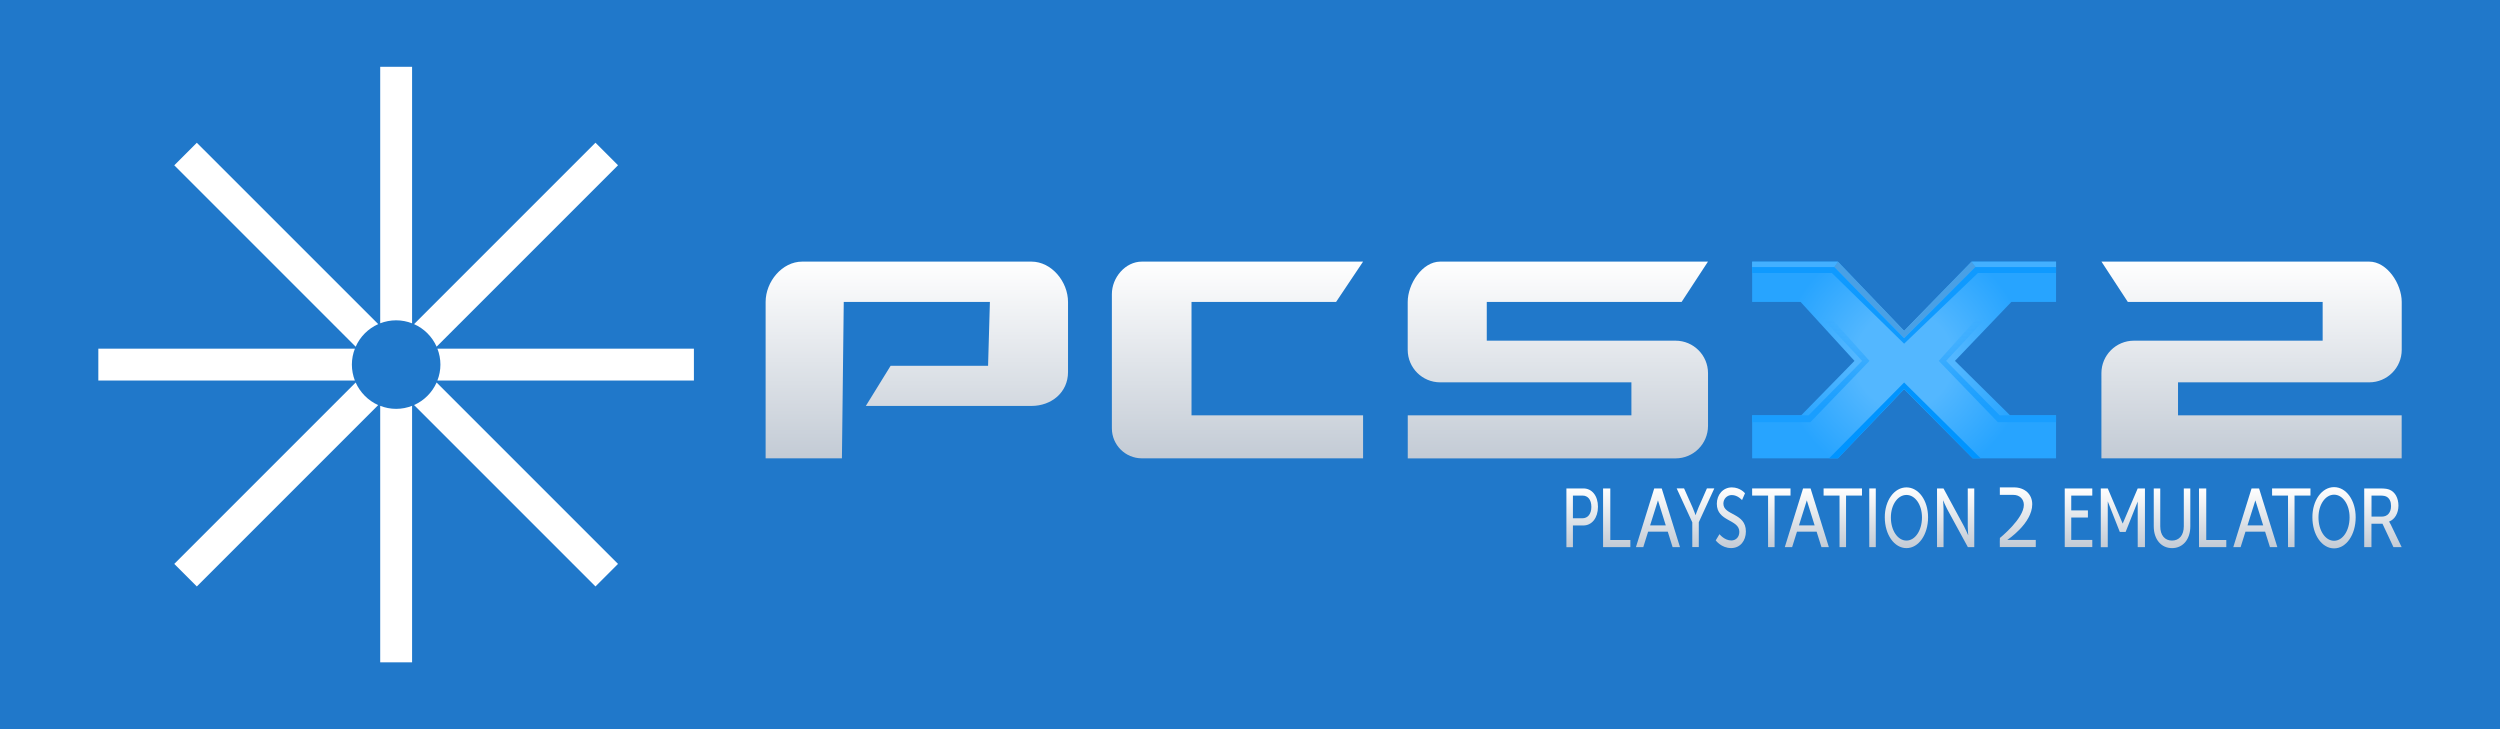 <?xml version="1.0" encoding="utf-8"?>
<!-- Generator: Adobe Illustrator 25.0.0, SVG Export Plug-In . SVG Version: 6.00 Build 0)  -->
<svg version="1.1" xmlns="http://www.w3.org/2000/svg" xmlns:xlink="http://www.w3.org/1999/xlink" x="0px" y="0px"
	 viewBox="0 0 480 140" style="enable-background:new 0 0 480 140;" xml:space="preserve">
<style type="text/css">
	.st0{fill:#2078CA;}
	.st1{fill:url(#SVGID_1_);}
	.st2{fill:#FFFFFF;}
	.st3{fill:url(#SVGID_2_);}
	.st4{fill:url(#SVGID_3_);}
	.st5{fill:url(#SVGID_4_);}
	.st6{fill:url(#SVGID_5_);}
	.st7{fill:url(#SVGID_6_);}
	.st8{fill:url(#SVGID_7_);}
	.st9{fill:#0094FF;}
	.st10{fill:url(#SVGID_8_);}
	.st11{fill:#43B0FF;}
	.st12{fill:#49A0E5;}
	.st13{fill:#0F9AFF;}
	.st14{fill:url(#SVGID_9_);}
	.st15{fill:url(#SVGID_10_);}
	.st16{fill:url(#SVGID_11_);}
	.st17{fill:url(#SVGID_12_);}
	.st18{fill:url(#SVGID_13_);}
	.st19{fill:url(#SVGID_14_);}
	.st20{fill:url(#SVGID_15_);}
	.st21{fill:url(#SVGID_16_);}
	.st22{fill:url(#SVGID_17_);}
	.st23{fill:url(#SVGID_18_);}
	.st24{fill:url(#SVGID_19_);}
	.st25{fill:url(#SVGID_20_);}
	.st26{fill:url(#SVGID_21_);}
	.st27{fill:url(#SVGID_22_);}
	.st28{fill:url(#SVGID_23_);}
	.st29{fill:url(#SVGID_24_);}
	.st30{fill:url(#SVGID_25_);}
	.st31{fill:url(#SVGID_26_);}
	.st32{fill:url(#SVGID_27_);}
	.st33{fill:url(#SVGID_28_);}
</style>
<g id="Layer_1">
	<rect class="st0" width="480" height="140"/>
</g>
<g id="Layer_2">
	<g>
		<g>
			<path class="st2" d="M76.06,61.5c1.08,0,2.11,0.21,3.06,0.58V12.82H73v49.25C73.95,61.71,74.98,61.5,76.06,61.5z"/>
			<path class="st2" d="M83.83,66.56l34.83-34.83l-4.33-4.33L79.5,62.23C81.43,63.09,82.97,64.63,83.83,66.56z"/>
			<path class="st2" d="M72.62,62.23L37.79,27.41l-4.33,4.33l34.83,34.83C69.15,64.63,70.69,63.09,72.62,62.23z"/>
			<path class="st2" d="M67.56,70c0-1.08,0.21-2.11,0.58-3.06H18.88v6.12h49.25C67.77,72.11,67.56,71.08,67.56,70z"/>
			<path class="st2" d="M79.5,77.77l34.83,34.83l4.33-4.33L83.83,73.44C82.97,75.37,81.43,76.91,79.5,77.77z"/>
			<path class="st2" d="M83.98,66.94c0.37,0.95,0.58,1.98,0.58,3.06s-0.21,2.11-0.58,3.06h49.25v-6.12H83.98z"/>
			<path class="st2" d="M76.06,78.5c-1.08,0-2.11-0.21-3.06-0.58v49.25h6.12V77.92C78.17,78.29,77.14,78.5,76.06,78.5z"/>
			<path class="st2" d="M68.29,73.44l-34.83,34.83l4.33,4.33l34.82-34.82C70.69,76.91,69.15,75.37,68.29,73.44z"/>
		</g>
		<g>
			<linearGradient id="SVGID_1_" gradientUnits="userSpaceOnUse" x1="176.029" y1="88" x2="176.029" y2="50.235">
				<stop  offset="0" style="stop-color:#C3CBD5"/>
				<stop  offset="1" style="stop-color:#FFFFFF"/>
			</linearGradient>
			<path class="st1" d="M147,88V57.97c0-3.88,3.15-7.74,7.03-7.74h44c3.88,0,7.03,3.86,7.03,7.74v13.47c0,3.88-3.15,6.5-7.03,6.5
				h-31.79l4.76-7.71h18.71l0.35-12.26H162L161.65,88H147z"/>
			<linearGradient id="SVGID_2_" gradientUnits="userSpaceOnUse" x1="237.588" y1="88" x2="237.588" y2="50.235">
				<stop  offset="0" style="stop-color:#C3CBD5"/>
				<stop  offset="1" style="stop-color:#FFFFFF"/>
			</linearGradient>
			<path class="st3" d="M261.71,79.75V88h-42.47c-3.18,0-5.76-2.58-5.76-5.76V56.47c0-3.18,2.58-6.24,5.76-6.24h42.47l-5.18,7.74
				h-27.76v21.78H261.71z"/>
			<linearGradient id="SVGID_3_" gradientUnits="userSpaceOnUse" x1="299.118" y1="88" x2="299.118" y2="50.235">
				<stop  offset="0" style="stop-color:#C3CBD5"/>
				<stop  offset="1" style="stop-color:#FFFFFF"/>
			</linearGradient>
			<path class="st4" d="M270.29,79.75h42.94v-6.34h-36.71c-3.44,0-6.24-2.79-6.24-6.24v-9.2c0-3.44,2.79-7.74,6.24-7.74h51.41
				l-5.06,7.74h-37.41v7.44h36.24c3.44,0,6.24,2.79,6.24,6.24v10.12c0,3.44-2.79,6.24-6.24,6.24h-51.41V79.75z"/>
			<linearGradient id="SVGID_4_" gradientUnits="userSpaceOnUse" x1="432.294" y1="88" x2="432.294" y2="50.235">
				<stop  offset="0" style="stop-color:#C3CBD5"/>
				<stop  offset="1" style="stop-color:#FFFFFF"/>
			</linearGradient>
			<path class="st5" d="M461.12,79.75h-42.94v-6.34h36.71c3.44,0,6.24-2.79,6.24-6.24v-9.2c0-3.44-2.79-7.74-6.24-7.74h-51.41
				l5.06,7.74h37.41v7.44h-36.24c-3.44,0-6.24,2.79-6.24,6.24V88h57.65V79.75z"/>
			<g>
				<radialGradient id="SVGID_5_" cx="365.588" cy="69.118" r="24.575" gradientUnits="userSpaceOnUse">
					<stop  offset="0.38" style="stop-color:#53B7FF"/>
					<stop  offset="0.957" style="stop-color:#27A4FF"/>
				</radialGradient>
				<polygon class="st6" points="336.41,50.24 352.88,50.24 365.59,63.53 378.53,50.24 394.76,50.24 394.76,57.97 386.18,57.97 
					375.35,69.29 385.94,79.75 394.76,79.75 394.76,88 378.76,88 365.59,74.71 352.88,88 336.41,88 336.41,79.75 345.82,79.75 
					356.06,69.29 345.71,57.97 336.41,57.97 				"/>
				<linearGradient id="SVGID_6_" gradientUnits="userSpaceOnUse" x1="347.676" y1="81.059" x2="347.676" y2="56.67">
					<stop  offset="0.091" style="stop-color:#199EFF"/>
					<stop  offset="0.824" style="stop-color:#199EFF;stop-opacity:0"/>
				</linearGradient>
				<polygon class="st7" points="347.59,56.67 336.41,56.67 336.41,57.97 346.94,57.97 357.53,69.29 347.24,79.75 336.41,79.75 
					336.41,81.06 347.59,81.06 358.94,69.29 				"/>
				<polygon class="st9" points="352.88,88 351.18,88 365.59,73.44 380.29,88 378.76,88 365.59,74.71 				"/>
				<linearGradient id="SVGID_7_" gradientUnits="userSpaceOnUse" x1="383.5" y1="81.059" x2="383.5" y2="56.67">
					<stop  offset="0.091" style="stop-color:#199EFF"/>
					<stop  offset="0.824" style="stop-color:#199EFF;stop-opacity:0"/>
				</linearGradient>
				<polygon class="st8" points="383.59,56.67 394.76,56.67 394.76,57.97 384.24,57.97 373.65,69.29 383.94,79.75 394.76,79.75 
					394.76,81.06 383.59,81.06 372.24,69.29 				"/>
				<polygon class="st11" points="352.18,51.29 336.41,51.29 336.41,50.24 352.88,50.24 				"/>
				<polygon class="st11" points="394.76,51.29 379.32,51.29 378.53,50.24 394.76,50.24 				"/>
				<polygon class="st12" points="365.59,64.93 352.18,51.29 352.88,50.24 365.59,63.53 378.53,50.24 379.3,51.27 				"/>
				<polygon class="st13" points="394.76,51.29 379.34,51.29 379.3,51.27 379.27,51.29 365.59,64.93 352.18,51.29 336.41,51.29 
					336.41,52.41 351.71,52.41 365.59,65.99 379.77,52.41 394.76,52.41 				"/>
			</g>
		</g>
		<linearGradient id="SVGID_8_" gradientUnits="userSpaceOnUse" x1="303.781" y1="105.046" x2="303.781" y2="93.775">
			<stop  offset="0" style="stop-color:#C3CBD5"/>
			<stop  offset="1" style="stop-color:#FFFFFF"/>
		</linearGradient>
		<path class="st10" d="M300.75,93.78h3.26c1.63,0,2.8,1.39,2.8,3.53c0,2.14-1.18,3.58-2.8,3.58H302v4.17h-1.25V93.78z
			 M303.81,99.51c1.07,0,1.73-0.85,1.73-2.2c0-1.36-0.66-2.16-1.72-2.16H302v4.36H303.81z"/>
		<linearGradient id="SVGID_9_" gradientUnits="userSpaceOnUse" x1="325.529" y1="105.046" x2="325.529" y2="93.775">
			<stop  offset="0" style="stop-color:#C3CBD5"/>
			<stop  offset="1" style="stop-color:#FFFFFF"/>
		</linearGradient>
		<path class="st14" d="M324.91,100.27l-2.99-6.5h1.42l1.65,3.7c0.28,0.62,0.54,1.42,0.54,1.42h0.03c0,0,0.27-0.78,0.54-1.42
			l1.63-3.7h1.42l-2.98,6.5v4.77h-1.25V100.27z"/>
		<linearGradient id="SVGID_10_" gradientUnits="userSpaceOnUse" x1="332.329" y1="105.238" x2="332.329" y2="93.584">
			<stop  offset="0" style="stop-color:#C3CBD5"/>
			<stop  offset="1" style="stop-color:#FFFFFF"/>
		</linearGradient>
		<path class="st15" d="M330.14,102.56c0,0,0.95,1.21,2.27,1.21c0.83,0,1.54-0.59,1.54-1.66c0-2.44-4.32-1.92-4.32-5.38
			c0-1.76,1.2-3.15,2.88-3.15c1.65,0,2.53,1.13,2.53,1.13l-0.57,1.31c0,0-0.82-0.97-1.96-0.97c-0.95,0-1.62,0.75-1.62,1.64
			c0,2.33,4.32,1.71,4.32,5.36c0,1.74-1.06,3.18-2.83,3.18c-1.9,0-2.96-1.48-2.96-1.48L330.14,102.56z"/>
		<linearGradient id="SVGID_11_" gradientUnits="userSpaceOnUse" x1="340.095" y1="105.046" x2="340.095" y2="93.775">
			<stop  offset="0" style="stop-color:#C3CBD5"/>
			<stop  offset="1" style="stop-color:#FFFFFF"/>
		</linearGradient>
		<path class="st16" d="M339.47,95.15h-3.06v-1.37h7.37v1.37h-3.06v9.9h-1.25V95.15z"/>
		<linearGradient id="SVGID_12_" gradientUnits="userSpaceOnUse" x1="353.811" y1="105.046" x2="353.811" y2="93.775">
			<stop  offset="0" style="stop-color:#C3CBD5"/>
			<stop  offset="1" style="stop-color:#FFFFFF"/>
		</linearGradient>
		<path class="st17" d="M353.19,95.15h-3.06v-1.37h7.37v1.37h-3.06v9.9h-1.25V95.15z"/>
		<linearGradient id="SVGID_13_" gradientUnits="userSpaceOnUse" x1="359.529" y1="105.046" x2="359.529" y2="93.775">
			<stop  offset="0" style="stop-color:#C3CBD5"/>
			<stop  offset="1" style="stop-color:#FFFFFF"/>
		</linearGradient>
		<path class="st18" d="M358.9,93.78h1.25v5.63v5.64h-1.25V99.4V93.78z"/>
		<linearGradient id="SVGID_14_" gradientUnits="userSpaceOnUse" x1="366.029" y1="105.238" x2="366.029" y2="93.584">
			<stop  offset="0" style="stop-color:#C3CBD5"/>
			<stop  offset="1" style="stop-color:#FFFFFF"/>
		</linearGradient>
		<path class="st19" d="M366.04,93.58c2.34,0,4.15,2.51,4.15,5.75c0,3.32-1.81,5.91-4.15,5.91c-2.34,0-4.16-2.59-4.16-5.91
			C361.87,96.09,363.7,93.58,366.04,93.58z M366.04,103.79c1.65,0,2.98-1.92,2.98-4.45c0-2.46-1.33-4.31-2.98-4.31
			c-1.65,0-2.99,1.85-2.99,4.31C363.04,101.87,364.38,103.79,366.04,103.79z"/>
		<linearGradient id="SVGID_15_" gradientUnits="userSpaceOnUse" x1="375.481" y1="105.046" x2="375.481" y2="93.775">
			<stop  offset="0" style="stop-color:#C3CBD5"/>
			<stop  offset="1" style="stop-color:#FFFFFF"/>
		</linearGradient>
		<path class="st20" d="M371.91,93.78h1.24l3.97,7.33c0.33,0.61,0.75,1.63,0.75,1.63h0.03c0,0-0.09-1.01-0.09-1.63v-7.33h1.25v11.27
			h-1.23l-3.98-7.31c-0.33-0.62-0.75-1.64-0.75-1.64h-0.03c0,0,0.09,1.01,0.09,1.64v7.31h-1.25V93.78z"/>
		<linearGradient id="SVGID_16_" gradientUnits="userSpaceOnUse" x1="387.416" y1="105.046" x2="387.416" y2="93.584">
			<stop  offset="0" style="stop-color:#C3CBD5"/>
			<stop  offset="1" style="stop-color:#FFFFFF"/>
		</linearGradient>
		<path class="st21" d="M383.98,103.29c0,0,4.6-3.7,4.6-6.35c0-1.12-0.83-1.92-1.99-1.92c-1.46,0-2.62,0-2.62,0v-1.44
			c0,0,0.24,0,2.73,0c2.03,0,3.49,1.29,3.49,3.24c0,3.7-4.8,6.85-4.8,6.85h5.48v1.37h-6.9
			C383.93,104.74,383.98,103.29,383.98,103.29z"/>
		<linearGradient id="SVGID_17_" gradientUnits="userSpaceOnUse" x1="399.077" y1="105.046" x2="399.077" y2="93.775">
			<stop  offset="0" style="stop-color:#C3CBD5"/>
			<stop  offset="1" style="stop-color:#FFFFFF"/>
		</linearGradient>
		<path class="st22" d="M396.43,93.78h5.29v1.37h-4.04V98h3.2v1.37h-3.2v4.3h4.04v1.37h-5.29V93.78z"/>
		<linearGradient id="SVGID_18_" gradientUnits="userSpaceOnUse" x1="407.585" y1="105.046" x2="407.585" y2="93.775">
			<stop  offset="0" style="stop-color:#C3CBD5"/>
			<stop  offset="1" style="stop-color:#FFFFFF"/>
		</linearGradient>
		<path class="st23" d="M403.35,93.78h1.34l2.85,6.72h0.03l2.87-6.72h1.39v11.27h-1.39v-8.76l-2.32,5.84H407l-2.31-5.87v8.8h-1.34
			V93.78z"/>
		<linearGradient id="SVGID_19_" gradientUnits="userSpaceOnUse" x1="417.029" y1="105.238" x2="417.029" y2="93.775">
			<stop  offset="0" style="stop-color:#C3CBD5"/>
			<stop  offset="1" style="stop-color:#FFFFFF"/>
		</linearGradient>
		<path class="st24" d="M413.52,93.78h1.25v7.28c0,1.72,0.88,2.73,2.25,2.73c1.38,0,2.27-1.01,2.27-2.76v-7.25h1.25v7.28
			c0,2.51-1.43,4.18-3.51,4.18s-3.51-1.68-3.51-4.18V93.78z"/>
		<linearGradient id="SVGID_20_" gradientUnits="userSpaceOnUse" x1="424.829" y1="105.046" x2="424.829" y2="93.775">
			<stop  offset="0" style="stop-color:#C3CBD5"/>
			<stop  offset="1" style="stop-color:#FFFFFF"/>
		</linearGradient>
		<path class="st25" d="M422.21,93.78h1.39v9.9h3.85v1.37h-5.24V93.78z"/>
		<linearGradient id="SVGID_21_" gradientUnits="userSpaceOnUse" x1="439.929" y1="105.046" x2="439.929" y2="93.775">
			<stop  offset="0" style="stop-color:#C3CBD5"/>
			<stop  offset="1" style="stop-color:#FFFFFF"/>
		</linearGradient>
		<path class="st26" d="M439.3,95.15h-3.06v-1.37h7.37v1.37h-3.06v9.9h-1.25V95.15z"/>
		<linearGradient id="SVGID_22_" gradientUnits="userSpaceOnUse" x1="448.129" y1="105.294" x2="448.129" y2="93.527">
			<stop  offset="0" style="stop-color:#C3CBD5"/>
			<stop  offset="1" style="stop-color:#FFFFFF"/>
		</linearGradient>
		<path class="st27" d="M448.14,93.53c2.34,0,4.15,2.53,4.15,5.8c0,3.35-1.81,5.96-4.15,5.96c-2.34,0-4.16-2.61-4.16-5.96
			C443.97,96.06,445.8,93.53,448.14,93.53z M448.14,103.83c1.65,0,2.98-1.93,2.98-4.5c0-2.48-1.33-4.35-2.98-4.35
			c-1.65,0-2.99,1.87-2.99,4.35C445.14,101.89,446.48,103.83,448.14,103.83z"/>
		<linearGradient id="SVGID_23_" gradientUnits="userSpaceOnUse" x1="457.523" y1="105.046" x2="457.523" y2="93.775">
			<stop  offset="0" style="stop-color:#C3CBD5"/>
			<stop  offset="1" style="stop-color:#FFFFFF"/>
		</linearGradient>
		<path class="st28" d="M453.93,93.78h3.04c1.04,0,1.48,0.1,1.86,0.26c1.01,0.43,1.67,1.56,1.67,3.05c0,1.44-0.7,2.65-1.79,3.05
			v0.03c0,0,0.11,0.14,0.3,0.51l2.11,4.37h-1.58l-2.1-4.49h-2.12v4.49h-1.39V93.78z M457.32,99.19c1.08,0,1.76-0.78,1.76-2.04
			c0-0.83-0.28-1.42-0.79-1.74c-0.27-0.16-0.59-0.26-1.36-0.26h-1.6v4.04H457.32z"/>
		<linearGradient id="SVGID_24_" gradientUnits="userSpaceOnUse" x1="318.331" y1="105.046" x2="318.331" y2="93.775">
			<stop  offset="0" style="stop-color:#C3CBD5"/>
			<stop  offset="1" style="stop-color:#FFFFFF"/>
		</linearGradient>
		<path class="st29" d="M321.14,105.05h1.42l-3.51-11.27h-1.44l-3.51,11.27h1.41l0.93-2.97h3.77L321.14,105.05z M316.82,100.88
			l1.51-4.81l1.5,4.81H316.82z"/>
		<linearGradient id="SVGID_25_" gradientUnits="userSpaceOnUse" x1="346.911" y1="105.046" x2="346.911" y2="93.775">
			<stop  offset="0" style="stop-color:#C3CBD5"/>
			<stop  offset="1" style="stop-color:#FFFFFF"/>
		</linearGradient>
		<path class="st30" d="M349.72,105.05h1.42l-3.51-11.27h-1.44l-3.51,11.27h1.41l0.93-2.97h3.77L349.72,105.05z M345.4,100.88
			l1.51-4.81l1.5,4.81H345.4z"/>
		<linearGradient id="SVGID_26_" gradientUnits="userSpaceOnUse" x1="433.029" y1="105.046" x2="433.029" y2="93.775">
			<stop  offset="0" style="stop-color:#C3CBD5"/>
			<stop  offset="1" style="stop-color:#FFFFFF"/>
		</linearGradient>
		<path class="st31" d="M435.83,105.05h1.42l-3.51-11.27h-1.44l-3.51,11.27h1.41l0.93-2.97h3.77L435.83,105.05z M431.52,100.88
			l1.51-4.81l1.5,4.81H431.52z"/>
		<linearGradient id="SVGID_27_" gradientUnits="userSpaceOnUse" x1="310.415" y1="105.046" x2="310.415" y2="93.775">
			<stop  offset="0" style="stop-color:#C3CBD5"/>
			<stop  offset="1" style="stop-color:#FFFFFF"/>
		</linearGradient>
		<path class="st32" d="M307.79,93.78h1.39v9.9h3.85v1.37h-5.24V93.78z"/>
	</g>
</g>
</svg>
